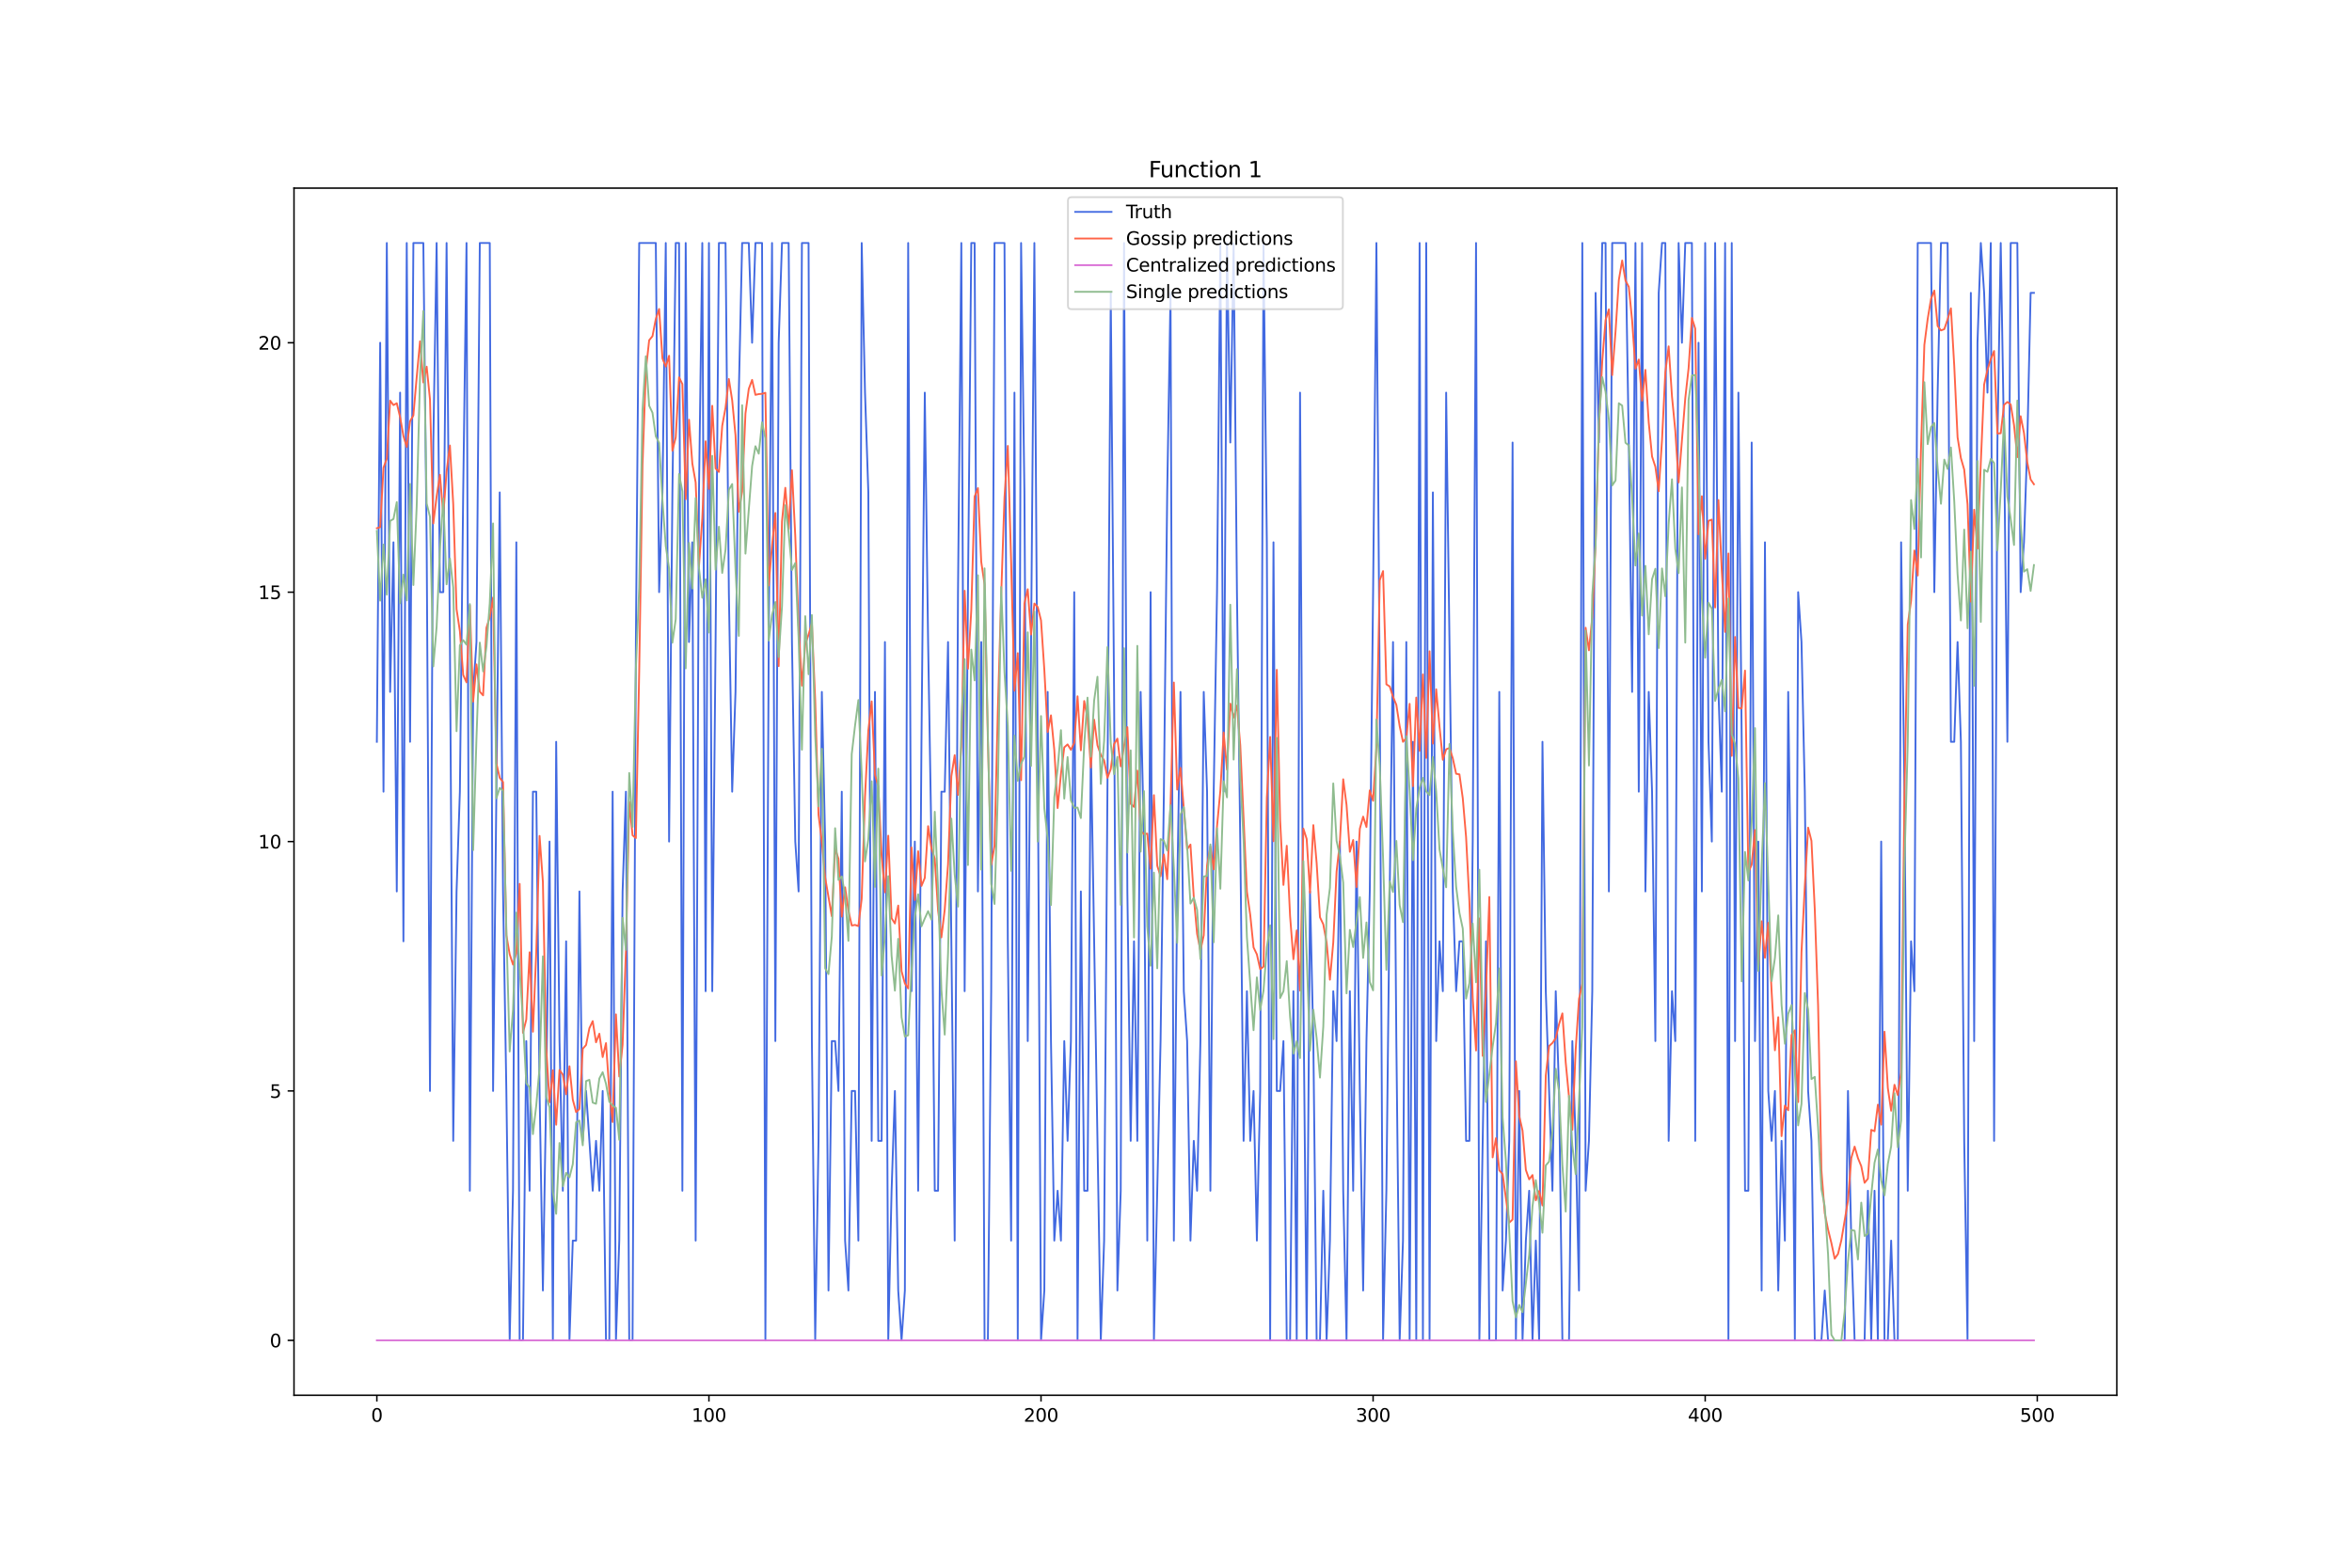 <?xml version="1.0" encoding="utf-8" standalone="no"?>
<!DOCTYPE svg PUBLIC "-//W3C//DTD SVG 1.1//EN"
  "http://www.w3.org/Graphics/SVG/1.1/DTD/svg11.dtd">
<svg xmlns:xlink="http://www.w3.org/1999/xlink" width="1296pt" height="864pt" viewBox="0 0 1296 864" xmlns="http://www.w3.org/2000/svg" version="1.1">
 <defs>
  <style type="text/css">*{stroke-linejoin: round; stroke-linecap: butt}</style>
 </defs>
 <g id="figure_1">
  <g id="patch_1">
   <path d="M 0 864 
L 1296 864 
L 1296 0 
L 0 0 
z
" style="fill: #ffffff"/>
  </g>
  <g id="axes_1">
   <g id="patch_2">
    <path d="M 162 768.96 
L 1166.4 768.96 
L 1166.4 103.68 
L 162 103.68 
z
" style="fill: #ffffff"/>
   </g>
   <g id="matplotlib.axis_1">
    <g id="xtick_1">
     <g id="line2d_1">
      <defs>
       <path id="m19e3d020bc" d="M 0 0 
L 0 3.5 
" style="stroke: #000000; stroke-width: 0.8"/>
      </defs>
      <g>
       <use xlink:href="#m19e3d020bc" x="207.655" y="768.96" style="stroke: #000000; stroke-width: 0.8"/>
      </g>
     </g>
     <g id="text_1">
      <!-- 0 -->
      <g transform="translate(204.473 783.558) scale(0.1 -0.1)">
       <defs>
        <path id="DejaVuSans-30" d="M 2034 4250 
Q 1547 4250 1301 3770 
Q 1056 3291 1056 2328 
Q 1056 1369 1301 889 
Q 1547 409 2034 409 
Q 2525 409 2770 889 
Q 3016 1369 3016 2328 
Q 3016 3291 2770 3770 
Q 2525 4250 2034 4250 
z
M 2034 4750 
Q 2819 4750 3233 4129 
Q 3647 3509 3647 2328 
Q 3647 1150 3233 529 
Q 2819 -91 2034 -91 
Q 1250 -91 836 529 
Q 422 1150 422 2328 
Q 422 3509 836 4129 
Q 1250 4750 2034 4750 
z
" transform="scale(0.016)"/>
       </defs>
       <use xlink:href="#DejaVuSans-30"/>
      </g>
     </g>
    </g>
    <g id="xtick_2">
     <g id="line2d_2">
      <g>
       <use xlink:href="#m19e3d020bc" x="390.639" y="768.96" style="stroke: #000000; stroke-width: 0.8"/>
      </g>
     </g>
     <g id="text_2">
      <!-- 100 -->
      <g transform="translate(381.095 783.558) scale(0.1 -0.1)">
       <defs>
        <path id="DejaVuSans-31" d="M 794 531 
L 1825 531 
L 1825 4091 
L 703 3866 
L 703 4441 
L 1819 4666 
L 2450 4666 
L 2450 531 
L 3481 531 
L 3481 0 
L 794 0 
L 794 531 
z
" transform="scale(0.016)"/>
       </defs>
       <use xlink:href="#DejaVuSans-31"/>
       <use xlink:href="#DejaVuSans-30" x="63.623"/>
       <use xlink:href="#DejaVuSans-30" x="127.246"/>
      </g>
     </g>
    </g>
    <g id="xtick_3">
     <g id="line2d_3">
      <g>
       <use xlink:href="#m19e3d020bc" x="573.623" y="768.96" style="stroke: #000000; stroke-width: 0.8"/>
      </g>
     </g>
     <g id="text_3">
      <!-- 200 -->
      <g transform="translate(564.079 783.558) scale(0.1 -0.1)">
       <defs>
        <path id="DejaVuSans-32" d="M 1228 531 
L 3431 531 
L 3431 0 
L 469 0 
L 469 531 
Q 828 903 1448 1529 
Q 2069 2156 2228 2338 
Q 2531 2678 2651 2914 
Q 2772 3150 2772 3378 
Q 2772 3750 2511 3984 
Q 2250 4219 1831 4219 
Q 1534 4219 1204 4116 
Q 875 4013 500 3803 
L 500 4441 
Q 881 4594 1212 4672 
Q 1544 4750 1819 4750 
Q 2544 4750 2975 4387 
Q 3406 4025 3406 3419 
Q 3406 3131 3298 2873 
Q 3191 2616 2906 2266 
Q 2828 2175 2409 1742 
Q 1991 1309 1228 531 
z
" transform="scale(0.016)"/>
       </defs>
       <use xlink:href="#DejaVuSans-32"/>
       <use xlink:href="#DejaVuSans-30" x="63.623"/>
       <use xlink:href="#DejaVuSans-30" x="127.246"/>
      </g>
     </g>
    </g>
    <g id="xtick_4">
     <g id="line2d_4">
      <g>
       <use xlink:href="#m19e3d020bc" x="756.607" y="768.96" style="stroke: #000000; stroke-width: 0.8"/>
      </g>
     </g>
     <g id="text_4">
      <!-- 300 -->
      <g transform="translate(747.063 783.558) scale(0.1 -0.1)">
       <defs>
        <path id="DejaVuSans-33" d="M 2597 2516 
Q 3050 2419 3304 2112 
Q 3559 1806 3559 1356 
Q 3559 666 3084 287 
Q 2609 -91 1734 -91 
Q 1441 -91 1130 -33 
Q 819 25 488 141 
L 488 750 
Q 750 597 1062 519 
Q 1375 441 1716 441 
Q 2309 441 2620 675 
Q 2931 909 2931 1356 
Q 2931 1769 2642 2001 
Q 2353 2234 1838 2234 
L 1294 2234 
L 1294 2753 
L 1863 2753 
Q 2328 2753 2575 2939 
Q 2822 3125 2822 3475 
Q 2822 3834 2567 4026 
Q 2313 4219 1838 4219 
Q 1578 4219 1281 4162 
Q 984 4106 628 3988 
L 628 4550 
Q 988 4650 1302 4700 
Q 1616 4750 1894 4750 
Q 2613 4750 3031 4423 
Q 3450 4097 3450 3541 
Q 3450 3153 3228 2886 
Q 3006 2619 2597 2516 
z
" transform="scale(0.016)"/>
       </defs>
       <use xlink:href="#DejaVuSans-33"/>
       <use xlink:href="#DejaVuSans-30" x="63.623"/>
       <use xlink:href="#DejaVuSans-30" x="127.246"/>
      </g>
     </g>
    </g>
    <g id="xtick_5">
     <g id="line2d_5">
      <g>
       <use xlink:href="#m19e3d020bc" x="939.591" y="768.96" style="stroke: #000000; stroke-width: 0.8"/>
      </g>
     </g>
     <g id="text_5">
      <!-- 400 -->
      <g transform="translate(930.047 783.558) scale(0.1 -0.1)">
       <defs>
        <path id="DejaVuSans-34" d="M 2419 4116 
L 825 1625 
L 2419 1625 
L 2419 4116 
z
M 2253 4666 
L 3047 4666 
L 3047 1625 
L 3713 1625 
L 3713 1100 
L 3047 1100 
L 3047 0 
L 2419 0 
L 2419 1100 
L 313 1100 
L 313 1709 
L 2253 4666 
z
" transform="scale(0.016)"/>
       </defs>
       <use xlink:href="#DejaVuSans-34"/>
       <use xlink:href="#DejaVuSans-30" x="63.623"/>
       <use xlink:href="#DejaVuSans-30" x="127.246"/>
      </g>
     </g>
    </g>
    <g id="xtick_6">
     <g id="line2d_6">
      <g>
       <use xlink:href="#m19e3d020bc" x="1122.575" y="768.96" style="stroke: #000000; stroke-width: 0.8"/>
      </g>
     </g>
     <g id="text_6">
      <!-- 500 -->
      <g transform="translate(1113.032 783.558) scale(0.1 -0.1)">
       <defs>
        <path id="DejaVuSans-35" d="M 691 4666 
L 3169 4666 
L 3169 4134 
L 1269 4134 
L 1269 2991 
Q 1406 3038 1543 3061 
Q 1681 3084 1819 3084 
Q 2600 3084 3056 2656 
Q 3513 2228 3513 1497 
Q 3513 744 3044 326 
Q 2575 -91 1722 -91 
Q 1428 -91 1123 -41 
Q 819 9 494 109 
L 494 744 
Q 775 591 1075 516 
Q 1375 441 1709 441 
Q 2250 441 2565 725 
Q 2881 1009 2881 1497 
Q 2881 1984 2565 2268 
Q 2250 2553 1709 2553 
Q 1456 2553 1204 2497 
Q 953 2441 691 2322 
L 691 4666 
z
" transform="scale(0.016)"/>
       </defs>
       <use xlink:href="#DejaVuSans-35"/>
       <use xlink:href="#DejaVuSans-30" x="63.623"/>
       <use xlink:href="#DejaVuSans-30" x="127.246"/>
      </g>
     </g>
    </g>
   </g>
   <g id="matplotlib.axis_2">
    <g id="ytick_1">
     <g id="line2d_7">
      <defs>
       <path id="md284e9752a" d="M 0 0 
L -3.5 0 
" style="stroke: #000000; stroke-width: 0.8"/>
      </defs>
      <g>
       <use xlink:href="#md284e9752a" x="162" y="738.72" style="stroke: #000000; stroke-width: 0.8"/>
      </g>
     </g>
     <g id="text_7">
      <!-- 0 -->
      <g transform="translate(148.637 742.519) scale(0.1 -0.1)">
       <use xlink:href="#DejaVuSans-30"/>
      </g>
     </g>
    </g>
    <g id="ytick_2">
     <g id="line2d_8">
      <g>
       <use xlink:href="#md284e9752a" x="162" y="601.265" style="stroke: #000000; stroke-width: 0.8"/>
      </g>
     </g>
     <g id="text_8">
      <!-- 5 -->
      <g transform="translate(148.637 605.065) scale(0.1 -0.1)">
       <use xlink:href="#DejaVuSans-35"/>
      </g>
     </g>
    </g>
    <g id="ytick_3">
     <g id="line2d_9">
      <g>
       <use xlink:href="#md284e9752a" x="162" y="463.811" style="stroke: #000000; stroke-width: 0.8"/>
      </g>
     </g>
     <g id="text_9">
      <!-- 10 -->
      <g transform="translate(142.275 467.61) scale(0.1 -0.1)">
       <use xlink:href="#DejaVuSans-31"/>
       <use xlink:href="#DejaVuSans-30" x="63.623"/>
      </g>
     </g>
    </g>
    <g id="ytick_4">
     <g id="line2d_10">
      <g>
       <use xlink:href="#md284e9752a" x="162" y="326.356" style="stroke: #000000; stroke-width: 0.8"/>
      </g>
     </g>
     <g id="text_10">
      <!-- 15 -->
      <g transform="translate(142.275 330.156) scale(0.1 -0.1)">
       <use xlink:href="#DejaVuSans-31"/>
       <use xlink:href="#DejaVuSans-35" x="63.623"/>
      </g>
     </g>
    </g>
    <g id="ytick_5">
     <g id="line2d_11">
      <g>
       <use xlink:href="#md284e9752a" x="162" y="188.902" style="stroke: #000000; stroke-width: 0.8"/>
      </g>
     </g>
     <g id="text_11">
      <!-- 20 -->
      <g transform="translate(142.275 192.701) scale(0.1 -0.1)">
       <use xlink:href="#DejaVuSans-32"/>
       <use xlink:href="#DejaVuSans-30" x="63.623"/>
      </g>
     </g>
    </g>
   </g>
   <g id="line2d_12">
    <path d="M 207.655 408.829 
L 209.484 188.902 
L 211.314 436.32 
L 213.144 133.92 
L 214.974 381.338 
L 216.804 298.865 
L 218.634 491.302 
L 220.463 216.393 
L 222.293 518.793 
L 224.123 133.92 
L 225.953 408.829 
L 227.783 133.92 
L 233.272 133.92 
L 235.102 298.865 
L 236.932 601.265 
L 238.762 243.884 
L 240.592 133.92 
L 242.422 326.356 
L 244.251 326.356 
L 246.081 133.92 
L 247.911 353.847 
L 249.741 628.756 
L 251.571 491.302 
L 253.401 436.32 
L 255.23 271.375 
L 257.06 133.92 
L 258.89 656.247 
L 260.72 381.338 
L 262.55 353.847 
L 264.38 133.92 
L 269.869 133.92 
L 271.699 601.265 
L 275.359 271.375 
L 277.189 491.302 
L 279.018 601.265 
L 280.848 738.72 
L 282.678 656.247 
L 284.508 298.865 
L 286.338 738.72 
L 288.168 738.72 
L 289.997 573.775 
L 291.827 656.247 
L 293.657 436.32 
L 295.487 436.32 
L 297.317 601.265 
L 299.147 711.229 
L 300.976 601.265 
L 302.806 463.811 
L 304.636 738.72 
L 306.466 408.829 
L 308.296 573.775 
L 310.126 656.247 
L 311.956 518.793 
L 313.785 738.72 
L 315.615 683.738 
L 317.445 683.738 
L 319.275 491.302 
L 321.105 628.756 
L 322.935 601.265 
L 326.594 656.247 
L 328.424 628.756 
L 330.254 656.247 
L 332.084 601.265 
L 333.914 738.72 
L 335.743 738.72 
L 337.573 436.32 
L 339.403 738.72 
L 341.233 683.738 
L 343.063 491.302 
L 344.893 436.32 
L 346.723 738.72 
L 348.552 738.72 
L 350.382 353.847 
L 352.212 133.92 
L 361.361 133.92 
L 363.191 326.356 
L 365.021 271.375 
L 366.851 133.92 
L 368.681 463.811 
L 370.51 271.375 
L 372.34 133.92 
L 374.17 133.92 
L 376 656.247 
L 377.83 133.92 
L 379.66 353.847 
L 381.489 298.865 
L 383.319 683.738 
L 385.149 271.375 
L 386.979 133.92 
L 388.809 546.284 
L 390.639 133.92 
L 392.469 546.284 
L 394.298 353.847 
L 396.128 133.92 
L 399.788 133.92 
L 401.618 326.356 
L 403.448 436.32 
L 405.277 381.338 
L 407.107 216.393 
L 408.937 133.92 
L 412.597 133.92 
L 414.427 188.902 
L 416.256 133.92 
L 419.916 133.92 
L 421.746 738.72 
L 423.576 353.847 
L 425.406 133.92 
L 427.236 573.775 
L 429.065 188.902 
L 430.895 133.92 
L 434.555 133.92 
L 436.385 353.847 
L 438.215 463.811 
L 440.044 491.302 
L 441.874 133.92 
L 445.534 133.92 
L 447.364 573.775 
L 449.194 738.72 
L 451.023 628.756 
L 452.853 381.338 
L 454.683 463.811 
L 456.513 711.229 
L 458.343 573.775 
L 460.173 573.775 
L 462.003 601.265 
L 463.832 436.32 
L 465.662 683.738 
L 467.492 711.229 
L 469.322 601.265 
L 471.152 601.265 
L 472.982 683.738 
L 474.811 133.92 
L 476.641 216.393 
L 478.471 271.375 
L 480.301 628.756 
L 482.131 381.338 
L 483.961 628.756 
L 485.79 628.756 
L 487.62 353.847 
L 489.45 738.72 
L 491.28 656.247 
L 493.11 601.265 
L 494.94 711.229 
L 496.77 738.72 
L 498.599 711.229 
L 500.429 133.92 
L 502.259 546.284 
L 504.089 463.811 
L 505.919 656.247 
L 507.749 408.829 
L 509.578 216.393 
L 511.408 353.847 
L 513.238 463.811 
L 515.068 656.247 
L 516.898 656.247 
L 518.728 436.32 
L 520.557 436.32 
L 522.387 353.847 
L 526.047 683.738 
L 527.877 326.356 
L 529.707 133.92 
L 531.536 546.284 
L 533.366 326.356 
L 535.196 133.92 
L 537.026 133.92 
L 538.856 491.302 
L 540.686 353.847 
L 542.516 738.72 
L 544.345 738.72 
L 546.175 546.284 
L 548.005 133.92 
L 553.495 133.92 
L 555.324 518.793 
L 557.154 683.738 
L 558.984 216.393 
L 560.814 738.72 
L 562.644 133.92 
L 564.474 271.375 
L 566.303 573.775 
L 569.963 133.92 
L 571.793 408.829 
L 573.623 738.72 
L 575.453 711.229 
L 577.283 381.338 
L 579.112 573.775 
L 580.942 683.738 
L 582.772 656.247 
L 584.602 683.738 
L 586.432 573.775 
L 588.262 628.756 
L 590.091 573.775 
L 591.921 326.356 
L 593.751 738.72 
L 595.581 491.302 
L 597.411 656.247 
L 599.241 656.247 
L 601.07 408.829 
L 606.56 738.72 
L 608.39 683.738 
L 610.22 436.32 
L 612.05 161.411 
L 613.879 381.338 
L 615.709 711.229 
L 617.539 656.247 
L 619.369 133.92 
L 621.199 491.302 
L 623.029 628.756 
L 624.858 518.793 
L 626.688 628.756 
L 628.518 381.338 
L 630.348 463.811 
L 632.178 683.738 
L 634.008 326.356 
L 635.837 738.72 
L 639.497 573.775 
L 641.327 436.32 
L 643.157 271.375 
L 644.987 161.411 
L 646.817 683.738 
L 648.646 491.302 
L 650.476 381.338 
L 652.306 546.284 
L 654.136 573.775 
L 655.966 683.738 
L 657.796 628.756 
L 659.625 656.247 
L 661.455 573.775 
L 663.285 381.338 
L 665.115 436.32 
L 666.945 656.247 
L 668.775 436.32 
L 670.604 326.356 
L 672.434 133.92 
L 674.264 436.32 
L 676.094 133.92 
L 677.924 243.884 
L 679.754 133.92 
L 681.583 326.356 
L 683.413 463.811 
L 685.243 628.756 
L 687.073 546.284 
L 688.903 628.756 
L 690.733 601.265 
L 692.563 683.738 
L 694.392 601.265 
L 696.222 133.92 
L 698.052 298.865 
L 699.882 738.72 
L 701.712 298.865 
L 703.542 601.265 
L 705.371 601.265 
L 707.201 573.775 
L 709.031 738.72 
L 710.861 738.72 
L 712.691 546.284 
L 714.521 738.72 
L 716.35 216.393 
L 718.18 546.284 
L 720.01 738.72 
L 721.84 491.302 
L 723.67 573.775 
L 725.5 738.72 
L 727.33 738.72 
L 729.159 656.247 
L 730.989 738.72 
L 732.819 683.738 
L 734.649 546.284 
L 736.479 573.775 
L 738.309 463.811 
L 740.138 656.247 
L 741.968 738.72 
L 743.798 546.284 
L 745.628 656.247 
L 747.458 463.811 
L 749.288 601.265 
L 751.117 711.229 
L 752.947 573.775 
L 754.777 491.302 
L 756.607 326.356 
L 758.437 133.92 
L 760.267 381.338 
L 762.097 738.72 
L 763.926 656.247 
L 765.756 491.302 
L 767.586 353.847 
L 769.416 573.775 
L 771.246 738.72 
L 773.076 683.738 
L 774.905 353.847 
L 776.735 738.72 
L 778.565 408.829 
L 780.395 738.72 
L 782.225 133.92 
L 784.055 738.72 
L 785.884 133.92 
L 787.714 738.72 
L 789.544 271.375 
L 791.374 573.775 
L 793.204 518.793 
L 795.034 546.284 
L 796.864 216.393 
L 800.523 491.302 
L 802.353 546.284 
L 804.183 518.793 
L 806.013 518.793 
L 807.843 628.756 
L 809.672 628.756 
L 811.502 463.811 
L 813.332 133.92 
L 815.162 738.72 
L 818.822 518.793 
L 820.651 738.72 
L 824.311 738.72 
L 826.141 381.338 
L 827.971 711.229 
L 829.801 683.738 
L 831.63 628.756 
L 833.46 243.884 
L 835.29 738.72 
L 837.12 601.265 
L 838.95 738.72 
L 840.78 683.738 
L 842.61 656.247 
L 844.439 738.72 
L 846.269 683.738 
L 848.099 738.72 
L 849.929 408.829 
L 851.759 546.284 
L 855.418 656.247 
L 857.248 546.284 
L 859.078 601.265 
L 860.908 738.72 
L 864.568 738.72 
L 866.397 573.775 
L 868.227 628.756 
L 870.057 711.229 
L 871.887 133.92 
L 873.717 656.247 
L 875.547 628.756 
L 877.377 546.284 
L 879.206 161.411 
L 881.036 243.884 
L 882.866 133.92 
L 884.696 133.92 
L 886.526 491.302 
L 888.356 133.92 
L 895.675 133.92 
L 897.505 243.884 
L 899.335 381.338 
L 901.164 133.92 
L 902.994 436.32 
L 904.824 133.92 
L 906.654 491.302 
L 908.484 381.338 
L 910.314 436.32 
L 912.144 573.775 
L 913.973 161.411 
L 915.803 133.92 
L 917.633 133.92 
L 919.463 628.756 
L 921.293 546.284 
L 923.123 573.775 
L 924.952 133.92 
L 926.782 188.902 
L 928.612 133.92 
L 932.272 133.92 
L 934.102 628.756 
L 935.931 188.902 
L 937.761 491.302 
L 939.591 133.92 
L 941.421 408.829 
L 943.251 463.811 
L 945.081 133.92 
L 946.911 381.338 
L 948.74 436.32 
L 950.57 133.92 
L 952.4 738.72 
L 954.23 133.92 
L 956.06 573.775 
L 957.89 216.393 
L 959.719 408.829 
L 961.549 656.247 
L 963.379 656.247 
L 965.209 243.884 
L 967.039 573.775 
L 968.869 463.811 
L 970.698 711.229 
L 972.528 298.865 
L 974.358 601.265 
L 976.188 628.756 
L 978.018 601.265 
L 979.848 711.229 
L 981.678 628.756 
L 983.507 683.738 
L 985.337 381.338 
L 987.167 518.793 
L 988.997 738.72 
L 990.827 326.356 
L 992.657 353.847 
L 994.486 436.32 
L 996.316 601.265 
L 998.146 628.756 
L 999.976 738.72 
L 1003.636 738.72 
L 1005.465 711.229 
L 1007.295 738.72 
L 1016.444 738.72 
L 1018.274 601.265 
L 1020.104 683.738 
L 1021.934 738.72 
L 1027.424 738.72 
L 1029.253 656.247 
L 1031.083 738.72 
L 1032.913 656.247 
L 1034.743 738.72 
L 1036.573 463.811 
L 1038.403 738.72 
L 1040.232 738.72 
L 1042.062 683.738 
L 1043.892 738.72 
L 1045.722 738.72 
L 1047.552 298.865 
L 1049.382 436.32 
L 1051.211 656.247 
L 1053.041 518.793 
L 1054.871 546.284 
L 1056.701 133.92 
L 1064.02 133.92 
L 1065.85 326.356 
L 1067.68 216.393 
L 1069.51 133.92 
L 1073.17 133.92 
L 1074.999 408.829 
L 1076.829 408.829 
L 1078.659 353.847 
L 1080.489 408.829 
L 1082.319 628.756 
L 1084.149 738.72 
L 1085.978 161.411 
L 1087.808 573.775 
L 1089.638 188.902 
L 1091.468 133.92 
L 1093.298 161.411 
L 1095.128 216.393 
L 1096.958 133.92 
L 1098.787 628.756 
L 1100.617 243.884 
L 1102.447 133.92 
L 1104.277 243.884 
L 1106.107 408.829 
L 1107.937 133.92 
L 1111.596 133.92 
L 1113.426 326.356 
L 1115.256 298.865 
L 1117.086 243.884 
L 1118.916 161.411 
L 1120.745 161.411 
L 1120.745 161.411 
" clip-path="url(#pdba0497b58)" style="fill: none; stroke: #4169e1; stroke-linecap: square"/>
   </g>
   <g id="line2d_13">
    <path d="M 207.655 291.111 
L 209.484 290.535 
L 211.314 257.737 
L 213.144 252.735 
L 214.974 220.81 
L 216.804 223.265 
L 218.634 222.227 
L 220.463 229.868 
L 222.293 240.28 
L 224.123 246.355 
L 225.953 232.144 
L 227.783 228.952 
L 229.613 207.842 
L 231.442 188.108 
L 233.272 210.808 
L 235.102 202.074 
L 236.932 220.123 
L 238.762 288.475 
L 240.592 273.644 
L 242.422 261.692 
L 244.251 283.903 
L 246.081 259.835 
L 247.911 245.521 
L 249.741 277.852 
L 251.571 335.703 
L 253.401 347.816 
L 255.23 371.994 
L 257.06 376.066 
L 258.89 333.664 
L 260.72 386.666 
L 262.55 366.151 
L 264.38 381.23 
L 266.209 383.245 
L 268.039 345.981 
L 269.869 340.079 
L 271.699 329.303 
L 273.529 420.745 
L 275.359 428.712 
L 277.189 430.982 
L 279.018 515.416 
L 280.848 525.934 
L 282.678 531.629 
L 284.508 525.435 
L 286.338 487.127 
L 288.168 569.21 
L 289.997 561.889 
L 291.827 524.805 
L 293.657 568.595 
L 295.487 524.756 
L 297.317 460.69 
L 299.147 486.086 
L 300.976 577.429 
L 302.806 607.538 
L 304.636 589.867 
L 306.466 619.867 
L 308.296 589.72 
L 310.126 592.259 
L 311.956 603.098 
L 313.785 587.643 
L 315.615 606.039 
L 317.445 612.902 
L 319.275 611.215 
L 321.105 578.01 
L 322.935 575.934 
L 324.764 566.695 
L 326.594 562.764 
L 328.424 574.453 
L 330.254 569.707 
L 332.084 582.59 
L 333.914 574.887 
L 335.743 601.325 
L 337.573 618.365 
L 339.403 559.033 
L 341.233 593.302 
L 343.063 575.785 
L 344.893 524.086 
L 346.723 441.914 
L 348.552 460.368 
L 350.382 461.895 
L 352.212 370.182 
L 354.042 256.009 
L 355.872 204.259 
L 357.702 187.504 
L 359.531 185.266 
L 361.361 175.809 
L 363.191 170.272 
L 365.021 197.548 
L 366.851 202.04 
L 368.681 196.066 
L 370.51 248.409 
L 372.34 241.05 
L 374.17 207.954 
L 376 211.688 
L 377.83 275.125 
L 379.66 231.329 
L 381.489 255.434 
L 383.319 265.878 
L 385.149 312.142 
L 386.979 285.64 
L 388.809 243.205 
L 390.639 269.456 
L 392.469 223.656 
L 394.298 258.184 
L 396.128 260.093 
L 397.958 234.693 
L 399.788 224.691 
L 401.618 208.881 
L 403.448 220.622 
L 405.277 239.914 
L 407.107 282.034 
L 408.937 270.907 
L 410.767 227.852 
L 412.597 214.303 
L 414.427 209.361 
L 416.256 217.62 
L 418.086 217.197 
L 419.916 217.047 
L 421.746 216.472 
L 423.576 322.709 
L 425.406 300.822 
L 427.236 282.714 
L 429.065 367.104 
L 430.895 287.375 
L 432.725 268.842 
L 434.555 291.56 
L 436.385 259.178 
L 438.215 295.444 
L 440.044 344.733 
L 441.874 377.867 
L 443.704 355.353 
L 445.534 349.696 
L 447.364 343.529 
L 449.194 386.051 
L 451.023 449.059 
L 452.853 463.762 
L 454.683 483.7 
L 458.343 504.939 
L 460.173 467.592 
L 462.003 473.293 
L 463.832 505.173 
L 465.662 489.044 
L 467.492 501.752 
L 469.322 510.08 
L 471.152 509.749 
L 472.982 510.397 
L 474.811 495.333 
L 476.641 439.024 
L 478.471 402.506 
L 480.301 386.563 
L 482.131 427.039 
L 483.961 433.311 
L 485.79 471.809 
L 487.62 491.788 
L 489.45 460.568 
L 491.28 506.069 
L 493.11 508.958 
L 494.94 499.076 
L 496.77 535.24 
L 498.599 541.96 
L 500.429 544.761 
L 502.259 467.064 
L 504.089 496.031 
L 505.919 469.145 
L 507.749 488.259 
L 509.578 483.851 
L 511.408 455.315 
L 513.238 467.56 
L 515.068 473.195 
L 516.898 501.688 
L 518.728 516.615 
L 520.557 501.388 
L 522.387 476.46 
L 524.217 427.766 
L 526.047 416.206 
L 527.877 438.081 
L 529.707 411.462 
L 531.536 325.577 
L 533.366 368.561 
L 535.196 336.341 
L 537.026 273.697 
L 538.856 269.017 
L 540.686 309.673 
L 542.516 322.095 
L 544.345 408.293 
L 546.175 476.713 
L 548.005 466.151 
L 549.835 391.48 
L 551.665 328.476 
L 553.495 274.101 
L 555.324 245.75 
L 557.154 309.505 
L 558.984 380.688 
L 560.814 359.971 
L 562.644 429.994 
L 564.474 332.475 
L 566.303 324.738 
L 568.133 349.71 
L 569.963 332.632 
L 571.793 334.533 
L 573.623 341.911 
L 575.453 369.223 
L 577.283 403.421 
L 579.112 394.245 
L 580.942 413.376 
L 582.772 445.342 
L 584.602 426.564 
L 586.432 411.889 
L 588.262 410.262 
L 590.091 413.242 
L 591.921 409.435 
L 593.751 383.749 
L 595.581 413.531 
L 597.411 386.362 
L 599.241 395.793 
L 601.07 422.993 
L 602.9 396.622 
L 604.73 410.751 
L 606.56 415.982 
L 608.39 419.096 
L 610.22 428.677 
L 612.05 423.854 
L 613.879 410.085 
L 615.709 407.065 
L 617.539 422.361 
L 619.369 411.179 
L 621.199 400.762 
L 623.029 443.026 
L 624.858 444.697 
L 626.688 424.704 
L 628.518 457.78 
L 630.348 459.713 
L 632.178 459.427 
L 634.008 478.771 
L 635.837 438.24 
L 637.667 477.121 
L 639.497 482.951 
L 641.327 470.938 
L 643.157 484.556 
L 644.987 443.673 
L 646.817 376.142 
L 648.646 435.161 
L 650.476 423.222 
L 654.136 468.089 
L 655.966 465.45 
L 657.796 494.388 
L 659.625 514.647 
L 661.455 523.914 
L 663.285 515.498 
L 665.115 477.102 
L 666.945 466.483 
L 668.775 479.127 
L 670.604 455.465 
L 672.434 435.814 
L 674.264 403.703 
L 676.094 424.123 
L 677.924 387.796 
L 679.754 395.453 
L 681.583 388.871 
L 683.413 410.691 
L 687.073 491.415 
L 688.903 504.225 
L 690.733 522.152 
L 692.563 525.964 
L 694.392 534.141 
L 696.222 532.763 
L 698.052 439.682 
L 699.882 406.158 
L 701.712 463.631 
L 703.542 369.163 
L 705.371 452.111 
L 707.201 487.711 
L 709.031 466.131 
L 710.861 504.86 
L 712.691 528.653 
L 714.521 512.778 
L 716.35 545.953 
L 718.18 456.653 
L 720.01 462.381 
L 721.84 491.998 
L 723.67 454.727 
L 725.5 475.613 
L 727.33 505.516 
L 729.159 509.404 
L 730.989 519.376 
L 732.819 539.932 
L 734.649 519.507 
L 736.479 480.415 
L 738.309 464.078 
L 740.138 429.48 
L 741.968 443.564 
L 743.798 469.446 
L 745.628 462.933 
L 747.458 488.897 
L 749.288 456.745 
L 751.117 450.061 
L 752.947 455.801 
L 754.777 435.588 
L 756.607 441.351 
L 758.437 411.807 
L 760.267 319.779 
L 762.097 314.743 
L 763.926 377.154 
L 765.756 378.316 
L 767.586 384.055 
L 769.416 388.462 
L 771.246 400.212 
L 773.076 408.847 
L 774.905 406.75 
L 776.735 387.89 
L 778.565 433.291 
L 780.395 384.444 
L 782.225 413.829 
L 784.055 371.7 
L 785.884 417.723 
L 787.714 358.951 
L 789.544 409.823 
L 791.374 379.898 
L 793.204 400.489 
L 795.034 418.753 
L 796.864 412.938 
L 798.693 412.258 
L 800.523 417.944 
L 802.353 426.44 
L 804.183 426.769 
L 806.013 439.892 
L 807.843 461.36 
L 809.672 496.883 
L 811.502 550.099 
L 813.332 578.961 
L 815.162 506.186 
L 816.992 581.936 
L 818.822 545.74 
L 820.651 494.351 
L 822.481 637.873 
L 824.311 627.282 
L 826.141 645.005 
L 827.971 647.05 
L 831.63 673.828 
L 833.46 672.122 
L 835.29 584.928 
L 837.12 615.13 
L 838.95 623.102 
L 840.78 644.785 
L 842.61 649.979 
L 844.439 647.594 
L 846.269 661.543 
L 848.099 656.393 
L 849.929 664.393 
L 851.759 592.674 
L 853.589 576.506 
L 855.418 574.805 
L 857.248 572.178 
L 859.078 564.444 
L 860.908 558.498 
L 862.738 585.535 
L 864.568 604.703 
L 866.397 622.673 
L 868.227 578.608 
L 870.057 550.579 
L 871.887 542.174 
L 873.717 345.961 
L 875.547 358.417 
L 877.377 340.337 
L 879.206 299.262 
L 881.036 235.471 
L 882.866 199.015 
L 884.696 176.412 
L 886.526 170.49 
L 888.356 206.748 
L 890.185 182.837 
L 892.015 154.285 
L 893.845 143.572 
L 895.675 154.59 
L 897.505 158.087 
L 899.335 176.651 
L 901.164 203.205 
L 902.994 198.162 
L 904.824 220.789 
L 906.654 203.86 
L 908.484 232.874 
L 910.314 251.601 
L 912.144 257.228 
L 913.973 270.729 
L 915.803 242.535 
L 917.633 205.115 
L 919.463 190.878 
L 921.293 218.459 
L 923.123 237.399 
L 924.952 265.86 
L 928.612 219.544 
L 930.442 202.948 
L 932.272 175.239 
L 934.102 181.096 
L 935.931 294.464 
L 937.761 273.467 
L 939.591 307.931 
L 941.421 287.052 
L 943.251 286.371 
L 945.081 334.804 
L 946.911 275.588 
L 948.74 314.388 
L 950.57 348.265 
L 952.4 305.043 
L 954.23 416.567 
L 956.06 351.047 
L 957.89 390.151 
L 959.719 390.424 
L 961.549 369.58 
L 963.379 480.891 
L 965.209 476.539 
L 967.039 457.46 
L 968.869 533.25 
L 970.698 507.729 
L 972.528 527.848 
L 974.358 508.588 
L 976.188 546.257 
L 978.018 578.85 
L 979.848 560.602 
L 981.678 626.161 
L 983.507 609.297 
L 985.337 611.89 
L 987.167 570.46 
L 988.997 567.835 
L 990.827 607.404 
L 992.657 524.768 
L 994.486 488.429 
L 996.316 456.121 
L 998.146 463.393 
L 999.976 501.118 
L 1001.806 554.18 
L 1003.636 645.001 
L 1005.465 668.544 
L 1007.295 677.599 
L 1009.125 685.031 
L 1010.955 693.686 
L 1012.785 691.082 
L 1014.615 683.562 
L 1018.274 661.717 
L 1020.104 638.173 
L 1021.934 631.931 
L 1023.764 638.244 
L 1025.594 642.727 
L 1027.424 651.891 
L 1029.253 649.614 
L 1031.083 622.694 
L 1032.913 623.454 
L 1034.743 608.814 
L 1036.573 619.827 
L 1038.403 568.594 
L 1040.232 599.637 
L 1042.062 612.156 
L 1043.892 597.847 
L 1045.722 603.572 
L 1047.552 591.148 
L 1049.382 438.847 
L 1051.211 344.286 
L 1053.041 331.095 
L 1054.871 303.396 
L 1056.701 317.189 
L 1058.531 246.452 
L 1060.361 190.086 
L 1062.191 175.801 
L 1064.02 164.725 
L 1065.85 160.137 
L 1067.68 179.679 
L 1069.51 182.104 
L 1071.34 181.42 
L 1073.17 176.014 
L 1074.999 169.93 
L 1076.829 201.629 
L 1078.659 241.021 
L 1080.489 252.464 
L 1082.319 258.805 
L 1084.149 277.93 
L 1085.978 331.583 
L 1087.808 280.903 
L 1089.638 302.394 
L 1091.468 255.063 
L 1093.298 211.906 
L 1095.128 203.79 
L 1096.958 197.925 
L 1098.787 193.429 
L 1100.617 238.919 
L 1102.447 238.773 
L 1104.277 223.139 
L 1106.107 221.527 
L 1107.937 222.895 
L 1109.766 234.282 
L 1111.596 251.935 
L 1113.426 229.386 
L 1115.256 238.641 
L 1117.086 254.896 
L 1118.916 264.227 
L 1120.745 266.898 
L 1120.745 266.898 
" clip-path="url(#pdba0497b58)" style="fill: none; stroke: #ff6347; stroke-linecap: square"/>
   </g>
   <g id="line2d_14">
    <path d="M 207.655 738.72 
L 1120.745 738.72 
L 1120.745 738.72 
" clip-path="url(#pdba0497b58)" style="fill: none; stroke: #da70d6; stroke-linecap: square"/>
   </g>
   <g id="line2d_15">
    <path d="M 207.655 292.577 
L 209.484 331.031 
L 211.314 300.114 
L 213.144 327.761 
L 214.974 287.074 
L 216.804 286.044 
L 218.634 276.713 
L 220.463 332.468 
L 222.293 316.692 
L 224.123 330.907 
L 225.953 266.721 
L 227.783 322.42 
L 229.613 278.809 
L 231.442 207.591 
L 233.272 171.426 
L 235.102 277.496 
L 236.932 284.785 
L 238.762 367.273 
L 240.592 345.311 
L 242.422 302.551 
L 244.251 274.745 
L 246.081 322.04 
L 247.911 307.788 
L 249.741 323.79 
L 251.571 402.988 
L 253.401 355.654 
L 255.23 352.787 
L 257.06 355.29 
L 258.89 332.934 
L 260.72 468.533 
L 262.55 406.755 
L 264.38 354.157 
L 266.209 370.025 
L 268.039 356.447 
L 269.869 332.419 
L 271.699 288.465 
L 273.529 439.953 
L 275.359 434.234 
L 277.189 435.808 
L 279.018 512.227 
L 280.848 579.527 
L 282.678 556.508 
L 284.508 502.946 
L 286.338 534.189 
L 288.168 563.016 
L 289.997 597.004 
L 291.827 599.313 
L 293.657 625.055 
L 295.487 609.254 
L 297.317 588.234 
L 299.147 527.06 
L 300.976 604.392 
L 302.806 610.225 
L 304.636 656.89 
L 306.466 668.973 
L 308.296 629.927 
L 310.126 653.821 
L 311.956 646.373 
L 313.785 648.906 
L 315.615 641.612 
L 317.445 618.532 
L 319.275 617.561 
L 321.105 631.215 
L 322.935 595.814 
L 324.764 595.118 
L 326.594 607.671 
L 328.424 608.336 
L 330.254 594.38 
L 332.084 590.913 
L 333.914 597.314 
L 335.743 607.224 
L 337.573 609.251 
L 339.403 610.562 
L 341.233 628.193 
L 343.063 505.867 
L 344.893 523.5 
L 346.723 426.025 
L 348.552 455.744 
L 350.382 368.182 
L 352.212 323.874 
L 354.042 225.802 
L 355.872 196.357 
L 357.702 223.592 
L 359.531 227.465 
L 361.361 240.471 
L 363.191 244.108 
L 365.021 275.723 
L 366.851 300.984 
L 368.681 313.221 
L 370.51 354.196 
L 372.34 341.235 
L 374.17 261.239 
L 376 270.78 
L 377.83 368.367 
L 379.66 299.197 
L 381.489 324.378 
L 383.319 274.446 
L 385.149 313.132 
L 386.979 329.46 
L 388.809 319.228 
L 390.639 348.592 
L 392.469 251.214 
L 394.298 314 
L 396.128 290.298 
L 397.958 315.777 
L 399.788 302.923 
L 401.618 269.955 
L 403.448 266.779 
L 405.277 313.8 
L 407.107 350.45 
L 408.937 223.339 
L 410.767 305.129 
L 414.427 256.866 
L 416.256 245.919 
L 418.086 250.031 
L 419.916 232.758 
L 421.746 241.557 
L 423.576 353.043 
L 425.406 338.947 
L 427.236 331.79 
L 429.065 362.137 
L 430.895 334.269 
L 432.725 278.452 
L 434.555 293.75 
L 436.385 314.138 
L 438.215 310.318 
L 440.044 351.661 
L 441.874 413.197 
L 443.704 339.589 
L 445.534 371.602 
L 447.364 338.983 
L 449.194 405.242 
L 451.023 444.409 
L 452.853 412.687 
L 454.683 533.688 
L 456.513 536.845 
L 458.343 516.152 
L 460.173 456.443 
L 462.003 484.937 
L 463.832 483.005 
L 465.662 493.26 
L 467.492 518.518 
L 469.322 415.616 
L 471.152 399.846 
L 472.982 385.812 
L 474.811 426.327 
L 476.641 474.746 
L 478.471 462.481 
L 480.301 430.571 
L 482.131 488.81 
L 483.961 423.615 
L 485.79 537.633 
L 487.62 515.524 
L 489.45 482.884 
L 491.28 526.612 
L 493.11 545.971 
L 494.94 517.418 
L 496.77 560.632 
L 498.599 571.238 
L 500.429 570.577 
L 502.259 534.977 
L 504.089 505.666 
L 505.919 492.874 
L 507.749 510.53 
L 509.578 506.191 
L 511.408 502.147 
L 513.238 506.799 
L 515.068 447.399 
L 516.898 490.14 
L 518.728 545.464 
L 520.557 570.218 
L 522.387 525.507 
L 524.217 451.165 
L 526.047 481.82 
L 527.877 499.672 
L 529.707 398.044 
L 531.536 363.28 
L 533.366 476.756 
L 535.196 358.016 
L 537.026 374.997 
L 538.856 317.047 
L 540.686 479.32 
L 542.516 313.237 
L 544.345 405.09 
L 546.175 487.065 
L 548.005 498.208 
L 549.835 437.247 
L 551.665 323.522 
L 553.495 370.404 
L 555.324 399.93 
L 557.154 479.967 
L 558.984 405.444 
L 560.814 430.353 
L 562.644 420.878 
L 564.474 417.043 
L 566.303 348.478 
L 568.133 422.135 
L 569.963 337.005 
L 571.793 463.801 
L 573.623 394.637 
L 575.453 445.579 
L 577.283 462.071 
L 579.112 498.84 
L 580.942 439.403 
L 582.772 423.811 
L 584.602 402.411 
L 586.432 440.135 
L 588.262 417.236 
L 590.091 441.099 
L 591.921 445.194 
L 593.751 445.07 
L 595.581 450.858 
L 597.411 410.567 
L 599.241 384.48 
L 601.07 417.028 
L 602.9 386.019 
L 604.73 372.985 
L 606.56 432.036 
L 608.39 408.325 
L 610.22 356.631 
L 612.05 409.704 
L 613.879 426.65 
L 615.709 417.112 
L 617.539 498.719 
L 619.369 357.235 
L 621.199 469.904 
L 623.029 413.548 
L 624.858 516.688 
L 626.688 355.944 
L 628.518 469.362 
L 630.348 436.025 
L 632.178 510.682 
L 634.008 532.242 
L 635.837 480.927 
L 637.667 533.665 
L 639.497 462.447 
L 641.327 463.399 
L 643.157 468.782 
L 644.987 443.807 
L 646.817 478.37 
L 648.646 519.656 
L 650.476 448.949 
L 652.306 444.813 
L 654.136 466.298 
L 655.966 497.997 
L 657.796 494.711 
L 659.625 501.42 
L 661.455 528.511 
L 663.285 483.087 
L 665.115 482.697 
L 666.945 465.4 
L 668.775 519.359 
L 670.604 456.52 
L 672.434 489.823 
L 674.264 430.576 
L 676.094 439.466 
L 677.924 333.277 
L 679.754 418.63 
L 681.583 368.781 
L 683.413 428.712 
L 685.243 463.068 
L 687.073 516.532 
L 690.733 567.769 
L 692.563 538.671 
L 694.392 556.631 
L 696.222 545.954 
L 698.052 522.068 
L 699.882 509.989 
L 701.712 572.684 
L 703.542 406.668 
L 705.371 550.037 
L 707.201 546.299 
L 709.031 529.696 
L 710.861 560.28 
L 712.691 580.682 
L 714.521 573.838 
L 716.35 583.137 
L 718.18 474.592 
L 721.84 579.003 
L 723.67 556.511 
L 725.5 572.219 
L 727.33 593.892 
L 729.159 565.701 
L 730.989 504.075 
L 732.819 489.316 
L 734.649 431.765 
L 736.479 463.357 
L 738.309 471.872 
L 740.138 486.401 
L 741.968 547.473 
L 743.798 512.483 
L 745.628 521.964 
L 747.458 507.689 
L 749.288 494.443 
L 751.117 527.944 
L 752.947 508.381 
L 754.777 541.22 
L 756.607 545.82 
L 758.437 396.558 
L 760.267 422.215 
L 762.097 472.726 
L 763.926 534.505 
L 765.756 485.747 
L 767.586 491.607 
L 769.416 463.462 
L 771.246 498.853 
L 773.076 508.248 
L 774.905 405.72 
L 776.735 436.087 
L 778.565 474.072 
L 780.395 445.676 
L 782.225 434.364 
L 784.055 428.704 
L 785.884 436.199 
L 787.714 438.183 
L 789.544 417.184 
L 791.374 436.309 
L 793.204 468.192 
L 796.864 489.015 
L 798.693 410.065 
L 800.523 458.343 
L 802.353 488.68 
L 804.183 503.11 
L 806.013 511.755 
L 807.843 550.374 
L 809.672 541.757 
L 811.502 508.979 
L 813.332 541.363 
L 815.162 479.334 
L 816.992 568.84 
L 818.822 607.374 
L 822.481 576.792 
L 824.311 564.039 
L 826.141 533.724 
L 827.971 615.942 
L 829.801 640.009 
L 833.46 717.033 
L 835.29 726.039 
L 837.12 719.164 
L 838.95 723.197 
L 842.61 691.567 
L 844.439 664.831 
L 846.269 650.407 
L 848.099 663.3 
L 849.929 679.394 
L 851.759 642.287 
L 853.589 640.173 
L 855.418 623.458 
L 857.248 589.02 
L 859.078 601.735 
L 860.908 641.98 
L 862.738 667.729 
L 864.568 603.956 
L 866.397 631.374 
L 868.227 647.083 
L 871.887 566.006 
L 873.717 347.572 
L 875.547 421.898 
L 877.377 328.018 
L 879.206 300.499 
L 881.036 231.587 
L 882.866 207.86 
L 884.696 215.883 
L 886.526 231.301 
L 888.356 267.543 
L 890.185 264.82 
L 892.015 222.233 
L 893.845 223.525 
L 895.675 244.023 
L 897.505 245.491 
L 899.335 274.361 
L 901.164 311.68 
L 902.994 294.009 
L 904.824 339.267 
L 906.654 311.873 
L 908.484 349.582 
L 910.314 319.207 
L 912.144 313.47 
L 913.973 357.169 
L 915.803 313.293 
L 917.633 328.622 
L 919.463 288.734 
L 921.293 264.14 
L 923.123 302.492 
L 924.952 315.865 
L 926.782 268.623 
L 928.612 354.153 
L 930.442 220.4 
L 932.272 206.962 
L 934.102 206.651 
L 935.931 254.059 
L 937.761 329.806 
L 939.591 362.481 
L 941.421 332.17 
L 943.251 335.479 
L 945.081 386.287 
L 946.911 379.723 
L 948.74 374.715 
L 950.57 392.063 
L 952.4 329.802 
L 954.23 404.629 
L 956.06 410.045 
L 957.89 429.215 
L 959.719 540.852 
L 961.549 469.56 
L 963.379 485.255 
L 965.209 453.357 
L 967.039 401.291 
L 968.869 535.095 
L 970.698 477.289 
L 972.528 431.582 
L 976.188 540.682 
L 978.018 527.931 
L 979.848 504.491 
L 981.678 553.734 
L 983.507 575.262 
L 985.337 558.7 
L 987.167 553.945 
L 988.997 590.962 
L 990.827 620.219 
L 992.657 608.434 
L 994.486 547.284 
L 996.316 556.362 
L 998.146 594.719 
L 999.976 593.483 
L 1001.806 621.403 
L 1003.636 655.39 
L 1005.465 664.815 
L 1007.295 691.326 
L 1009.125 735.612 
L 1010.955 738.72 
L 1014.615 738.72 
L 1016.444 722.862 
L 1018.274 695.26 
L 1020.104 677.841 
L 1021.934 678.279 
L 1023.764 694.115 
L 1025.594 662.807 
L 1027.424 681.195 
L 1029.253 679.983 
L 1031.083 658.604 
L 1032.913 640.777 
L 1034.743 633.497 
L 1036.573 650.372 
L 1038.403 658.779 
L 1040.232 641.528 
L 1042.062 631.761 
L 1043.892 602.533 
L 1045.722 632.307 
L 1047.552 617.523 
L 1049.382 477.03 
L 1051.211 409.526 
L 1053.041 275.6 
L 1054.871 291.558 
L 1056.701 252.873 
L 1058.531 307.234 
L 1060.361 210.648 
L 1062.191 244.782 
L 1064.02 235.401 
L 1065.85 233.122 
L 1067.68 257.992 
L 1069.51 277.644 
L 1071.34 253.305 
L 1073.17 258.441 
L 1074.999 246.613 
L 1076.829 276.236 
L 1078.659 316.372 
L 1080.489 341.957 
L 1082.319 291.899 
L 1084.149 346.242 
L 1085.978 304.018 
L 1087.808 377.965 
L 1089.638 254.115 
L 1091.468 342.764 
L 1093.298 258.894 
L 1095.128 260.041 
L 1096.958 252.916 
L 1098.787 255.185 
L 1100.617 303.356 
L 1102.447 270.374 
L 1104.277 230.387 
L 1106.107 273.633 
L 1107.937 286.02 
L 1109.766 300.36 
L 1111.596 220.778 
L 1113.426 288.597 
L 1115.256 315.025 
L 1117.086 313.684 
L 1118.916 325.661 
L 1120.745 311.42 
L 1120.745 311.42 
" clip-path="url(#pdba0497b58)" style="fill: none; stroke: #8fbc8f; stroke-linecap: square"/>
   </g>
   <g id="patch_3">
    <path d="M 162 768.96 
L 162 103.68 
" style="fill: none; stroke: #000000; stroke-width: 0.8; stroke-linejoin: miter; stroke-linecap: square"/>
   </g>
   <g id="patch_4">
    <path d="M 1166.4 768.96 
L 1166.4 103.68 
" style="fill: none; stroke: #000000; stroke-width: 0.8; stroke-linejoin: miter; stroke-linecap: square"/>
   </g>
   <g id="patch_5">
    <path d="M 162 768.96 
L 1166.4 768.96 
" style="fill: none; stroke: #000000; stroke-width: 0.8; stroke-linejoin: miter; stroke-linecap: square"/>
   </g>
   <g id="patch_6">
    <path d="M 162 103.68 
L 1166.4 103.68 
" style="fill: none; stroke: #000000; stroke-width: 0.8; stroke-linejoin: miter; stroke-linecap: square"/>
   </g>
   <g id="text_12">
    <!-- Function 1 -->
    <g transform="translate(632.958 97.68) scale(0.12 -0.12)">
     <defs>
      <path id="DejaVuSans-46" d="M 628 4666 
L 3309 4666 
L 3309 4134 
L 1259 4134 
L 1259 2759 
L 3109 2759 
L 3109 2228 
L 1259 2228 
L 1259 0 
L 628 0 
L 628 4666 
z
" transform="scale(0.016)"/>
      <path id="DejaVuSans-75" d="M 544 1381 
L 544 3500 
L 1119 3500 
L 1119 1403 
Q 1119 906 1312 657 
Q 1506 409 1894 409 
Q 2359 409 2629 706 
Q 2900 1003 2900 1516 
L 2900 3500 
L 3475 3500 
L 3475 0 
L 2900 0 
L 2900 538 
Q 2691 219 2414 64 
Q 2138 -91 1772 -91 
Q 1169 -91 856 284 
Q 544 659 544 1381 
z
M 1991 3584 
L 1991 3584 
z
" transform="scale(0.016)"/>
      <path id="DejaVuSans-6e" d="M 3513 2113 
L 3513 0 
L 2938 0 
L 2938 2094 
Q 2938 2591 2744 2837 
Q 2550 3084 2163 3084 
Q 1697 3084 1428 2787 
Q 1159 2491 1159 1978 
L 1159 0 
L 581 0 
L 581 3500 
L 1159 3500 
L 1159 2956 
Q 1366 3272 1645 3428 
Q 1925 3584 2291 3584 
Q 2894 3584 3203 3211 
Q 3513 2838 3513 2113 
z
" transform="scale(0.016)"/>
      <path id="DejaVuSans-63" d="M 3122 3366 
L 3122 2828 
Q 2878 2963 2633 3030 
Q 2388 3097 2138 3097 
Q 1578 3097 1268 2742 
Q 959 2388 959 1747 
Q 959 1106 1268 751 
Q 1578 397 2138 397 
Q 2388 397 2633 464 
Q 2878 531 3122 666 
L 3122 134 
Q 2881 22 2623 -34 
Q 2366 -91 2075 -91 
Q 1284 -91 818 406 
Q 353 903 353 1747 
Q 353 2603 823 3093 
Q 1294 3584 2113 3584 
Q 2378 3584 2631 3529 
Q 2884 3475 3122 3366 
z
" transform="scale(0.016)"/>
      <path id="DejaVuSans-74" d="M 1172 4494 
L 1172 3500 
L 2356 3500 
L 2356 3053 
L 1172 3053 
L 1172 1153 
Q 1172 725 1289 603 
Q 1406 481 1766 481 
L 2356 481 
L 2356 0 
L 1766 0 
Q 1100 0 847 248 
Q 594 497 594 1153 
L 594 3053 
L 172 3053 
L 172 3500 
L 594 3500 
L 594 4494 
L 1172 4494 
z
" transform="scale(0.016)"/>
      <path id="DejaVuSans-69" d="M 603 3500 
L 1178 3500 
L 1178 0 
L 603 0 
L 603 3500 
z
M 603 4863 
L 1178 4863 
L 1178 4134 
L 603 4134 
L 603 4863 
z
" transform="scale(0.016)"/>
      <path id="DejaVuSans-6f" d="M 1959 3097 
Q 1497 3097 1228 2736 
Q 959 2375 959 1747 
Q 959 1119 1226 758 
Q 1494 397 1959 397 
Q 2419 397 2687 759 
Q 2956 1122 2956 1747 
Q 2956 2369 2687 2733 
Q 2419 3097 1959 3097 
z
M 1959 3584 
Q 2709 3584 3137 3096 
Q 3566 2609 3566 1747 
Q 3566 888 3137 398 
Q 2709 -91 1959 -91 
Q 1206 -91 779 398 
Q 353 888 353 1747 
Q 353 2609 779 3096 
Q 1206 3584 1959 3584 
z
" transform="scale(0.016)"/>
      <path id="DejaVuSans-20" transform="scale(0.016)"/>
     </defs>
     <use xlink:href="#DejaVuSans-46"/>
     <use xlink:href="#DejaVuSans-75" x="52.02"/>
     <use xlink:href="#DejaVuSans-6e" x="115.398"/>
     <use xlink:href="#DejaVuSans-63" x="178.777"/>
     <use xlink:href="#DejaVuSans-74" x="233.758"/>
     <use xlink:href="#DejaVuSans-69" x="272.967"/>
     <use xlink:href="#DejaVuSans-6f" x="300.75"/>
     <use xlink:href="#DejaVuSans-6e" x="361.932"/>
     <use xlink:href="#DejaVuSans-20" x="425.311"/>
     <use xlink:href="#DejaVuSans-31" x="457.098"/>
    </g>
   </g>
   <g id="legend_1">
    <g id="patch_7">
     <path d="M 590.453 170.393 
L 737.947 170.393 
Q 739.947 170.393 739.947 168.393 
L 739.947 110.68 
Q 739.947 108.68 737.947 108.68 
L 590.453 108.68 
Q 588.453 108.68 588.453 110.68 
L 588.453 168.393 
Q 588.453 170.393 590.453 170.393 
z
" style="fill: #ffffff; opacity: 0.8; stroke: #cccccc; stroke-linejoin: miter"/>
    </g>
    <g id="line2d_16">
     <path d="M 592.453 116.778 
L 602.453 116.778 
L 612.453 116.778 
" style="fill: none; stroke: #4169e1; stroke-linecap: square"/>
    </g>
    <g id="text_13">
     <!-- Truth -->
     <g transform="translate(620.453 120.278) scale(0.1 -0.1)">
      <defs>
       <path id="DejaVuSans-54" d="M -19 4666 
L 3928 4666 
L 3928 4134 
L 2272 4134 
L 2272 0 
L 1638 0 
L 1638 4134 
L -19 4134 
L -19 4666 
z
" transform="scale(0.016)"/>
       <path id="DejaVuSans-72" d="M 2631 2963 
Q 2534 3019 2420 3045 
Q 2306 3072 2169 3072 
Q 1681 3072 1420 2755 
Q 1159 2438 1159 1844 
L 1159 0 
L 581 0 
L 581 3500 
L 1159 3500 
L 1159 2956 
Q 1341 3275 1631 3429 
Q 1922 3584 2338 3584 
Q 2397 3584 2469 3576 
Q 2541 3569 2628 3553 
L 2631 2963 
z
" transform="scale(0.016)"/>
       <path id="DejaVuSans-68" d="M 3513 2113 
L 3513 0 
L 2938 0 
L 2938 2094 
Q 2938 2591 2744 2837 
Q 2550 3084 2163 3084 
Q 1697 3084 1428 2787 
Q 1159 2491 1159 1978 
L 1159 0 
L 581 0 
L 581 4863 
L 1159 4863 
L 1159 2956 
Q 1366 3272 1645 3428 
Q 1925 3584 2291 3584 
Q 2894 3584 3203 3211 
Q 3513 2838 3513 2113 
z
" transform="scale(0.016)"/>
      </defs>
      <use xlink:href="#DejaVuSans-54"/>
      <use xlink:href="#DejaVuSans-72" x="46.334"/>
      <use xlink:href="#DejaVuSans-75" x="87.447"/>
      <use xlink:href="#DejaVuSans-74" x="150.826"/>
      <use xlink:href="#DejaVuSans-68" x="190.035"/>
     </g>
    </g>
    <g id="line2d_17">
     <path d="M 592.453 131.457 
L 602.453 131.457 
L 612.453 131.457 
" style="fill: none; stroke: #ff6347; stroke-linecap: square"/>
    </g>
    <g id="text_14">
     <!-- Gossip predictions -->
     <g transform="translate(620.453 134.957) scale(0.1 -0.1)">
      <defs>
       <path id="DejaVuSans-47" d="M 3809 666 
L 3809 1919 
L 2778 1919 
L 2778 2438 
L 4434 2438 
L 4434 434 
Q 4069 175 3628 42 
Q 3188 -91 2688 -91 
Q 1594 -91 976 548 
Q 359 1188 359 2328 
Q 359 3472 976 4111 
Q 1594 4750 2688 4750 
Q 3144 4750 3555 4637 
Q 3966 4525 4313 4306 
L 4313 3634 
Q 3963 3931 3569 4081 
Q 3175 4231 2741 4231 
Q 1884 4231 1454 3753 
Q 1025 3275 1025 2328 
Q 1025 1384 1454 906 
Q 1884 428 2741 428 
Q 3075 428 3337 486 
Q 3600 544 3809 666 
z
" transform="scale(0.016)"/>
       <path id="DejaVuSans-73" d="M 2834 3397 
L 2834 2853 
Q 2591 2978 2328 3040 
Q 2066 3103 1784 3103 
Q 1356 3103 1142 2972 
Q 928 2841 928 2578 
Q 928 2378 1081 2264 
Q 1234 2150 1697 2047 
L 1894 2003 
Q 2506 1872 2764 1633 
Q 3022 1394 3022 966 
Q 3022 478 2636 193 
Q 2250 -91 1575 -91 
Q 1294 -91 989 -36 
Q 684 19 347 128 
L 347 722 
Q 666 556 975 473 
Q 1284 391 1588 391 
Q 1994 391 2212 530 
Q 2431 669 2431 922 
Q 2431 1156 2273 1281 
Q 2116 1406 1581 1522 
L 1381 1569 
Q 847 1681 609 1914 
Q 372 2147 372 2553 
Q 372 3047 722 3315 
Q 1072 3584 1716 3584 
Q 2034 3584 2315 3537 
Q 2597 3491 2834 3397 
z
" transform="scale(0.016)"/>
       <path id="DejaVuSans-70" d="M 1159 525 
L 1159 -1331 
L 581 -1331 
L 581 3500 
L 1159 3500 
L 1159 2969 
Q 1341 3281 1617 3432 
Q 1894 3584 2278 3584 
Q 2916 3584 3314 3078 
Q 3713 2572 3713 1747 
Q 3713 922 3314 415 
Q 2916 -91 2278 -91 
Q 1894 -91 1617 61 
Q 1341 213 1159 525 
z
M 3116 1747 
Q 3116 2381 2855 2742 
Q 2594 3103 2138 3103 
Q 1681 3103 1420 2742 
Q 1159 2381 1159 1747 
Q 1159 1113 1420 752 
Q 1681 391 2138 391 
Q 2594 391 2855 752 
Q 3116 1113 3116 1747 
z
" transform="scale(0.016)"/>
       <path id="DejaVuSans-65" d="M 3597 1894 
L 3597 1613 
L 953 1613 
Q 991 1019 1311 708 
Q 1631 397 2203 397 
Q 2534 397 2845 478 
Q 3156 559 3463 722 
L 3463 178 
Q 3153 47 2828 -22 
Q 2503 -91 2169 -91 
Q 1331 -91 842 396 
Q 353 884 353 1716 
Q 353 2575 817 3079 
Q 1281 3584 2069 3584 
Q 2775 3584 3186 3129 
Q 3597 2675 3597 1894 
z
M 3022 2063 
Q 3016 2534 2758 2815 
Q 2500 3097 2075 3097 
Q 1594 3097 1305 2825 
Q 1016 2553 972 2059 
L 3022 2063 
z
" transform="scale(0.016)"/>
       <path id="DejaVuSans-64" d="M 2906 2969 
L 2906 4863 
L 3481 4863 
L 3481 0 
L 2906 0 
L 2906 525 
Q 2725 213 2448 61 
Q 2172 -91 1784 -91 
Q 1150 -91 751 415 
Q 353 922 353 1747 
Q 353 2572 751 3078 
Q 1150 3584 1784 3584 
Q 2172 3584 2448 3432 
Q 2725 3281 2906 2969 
z
M 947 1747 
Q 947 1113 1208 752 
Q 1469 391 1925 391 
Q 2381 391 2643 752 
Q 2906 1113 2906 1747 
Q 2906 2381 2643 2742 
Q 2381 3103 1925 3103 
Q 1469 3103 1208 2742 
Q 947 2381 947 1747 
z
" transform="scale(0.016)"/>
      </defs>
      <use xlink:href="#DejaVuSans-47"/>
      <use xlink:href="#DejaVuSans-6f" x="77.49"/>
      <use xlink:href="#DejaVuSans-73" x="138.672"/>
      <use xlink:href="#DejaVuSans-73" x="190.771"/>
      <use xlink:href="#DejaVuSans-69" x="242.871"/>
      <use xlink:href="#DejaVuSans-70" x="270.654"/>
      <use xlink:href="#DejaVuSans-20" x="334.131"/>
      <use xlink:href="#DejaVuSans-70" x="365.918"/>
      <use xlink:href="#DejaVuSans-72" x="429.395"/>
      <use xlink:href="#DejaVuSans-65" x="468.258"/>
      <use xlink:href="#DejaVuSans-64" x="529.781"/>
      <use xlink:href="#DejaVuSans-69" x="593.258"/>
      <use xlink:href="#DejaVuSans-63" x="621.041"/>
      <use xlink:href="#DejaVuSans-74" x="676.021"/>
      <use xlink:href="#DejaVuSans-69" x="715.23"/>
      <use xlink:href="#DejaVuSans-6f" x="743.014"/>
      <use xlink:href="#DejaVuSans-6e" x="804.195"/>
      <use xlink:href="#DejaVuSans-73" x="867.574"/>
     </g>
    </g>
    <g id="line2d_18">
     <path d="M 592.453 146.135 
L 602.453 146.135 
L 612.453 146.135 
" style="fill: none; stroke: #da70d6; stroke-linecap: square"/>
    </g>
    <g id="text_15">
     <!-- Centralized predictions -->
     <g transform="translate(620.453 149.635) scale(0.1 -0.1)">
      <defs>
       <path id="DejaVuSans-43" d="M 4122 4306 
L 4122 3641 
Q 3803 3938 3442 4084 
Q 3081 4231 2675 4231 
Q 1875 4231 1450 3742 
Q 1025 3253 1025 2328 
Q 1025 1406 1450 917 
Q 1875 428 2675 428 
Q 3081 428 3442 575 
Q 3803 722 4122 1019 
L 4122 359 
Q 3791 134 3420 21 
Q 3050 -91 2638 -91 
Q 1578 -91 968 557 
Q 359 1206 359 2328 
Q 359 3453 968 4101 
Q 1578 4750 2638 4750 
Q 3056 4750 3426 4639 
Q 3797 4528 4122 4306 
z
" transform="scale(0.016)"/>
       <path id="DejaVuSans-61" d="M 2194 1759 
Q 1497 1759 1228 1600 
Q 959 1441 959 1056 
Q 959 750 1161 570 
Q 1363 391 1709 391 
Q 2188 391 2477 730 
Q 2766 1069 2766 1631 
L 2766 1759 
L 2194 1759 
z
M 3341 1997 
L 3341 0 
L 2766 0 
L 2766 531 
Q 2569 213 2275 61 
Q 1981 -91 1556 -91 
Q 1019 -91 701 211 
Q 384 513 384 1019 
Q 384 1609 779 1909 
Q 1175 2209 1959 2209 
L 2766 2209 
L 2766 2266 
Q 2766 2663 2505 2880 
Q 2244 3097 1772 3097 
Q 1472 3097 1187 3025 
Q 903 2953 641 2809 
L 641 3341 
Q 956 3463 1253 3523 
Q 1550 3584 1831 3584 
Q 2591 3584 2966 3190 
Q 3341 2797 3341 1997 
z
" transform="scale(0.016)"/>
       <path id="DejaVuSans-6c" d="M 603 4863 
L 1178 4863 
L 1178 0 
L 603 0 
L 603 4863 
z
" transform="scale(0.016)"/>
       <path id="DejaVuSans-7a" d="M 353 3500 
L 3084 3500 
L 3084 2975 
L 922 459 
L 3084 459 
L 3084 0 
L 275 0 
L 275 525 
L 2438 3041 
L 353 3041 
L 353 3500 
z
" transform="scale(0.016)"/>
      </defs>
      <use xlink:href="#DejaVuSans-43"/>
      <use xlink:href="#DejaVuSans-65" x="69.824"/>
      <use xlink:href="#DejaVuSans-6e" x="131.348"/>
      <use xlink:href="#DejaVuSans-74" x="194.727"/>
      <use xlink:href="#DejaVuSans-72" x="233.936"/>
      <use xlink:href="#DejaVuSans-61" x="275.049"/>
      <use xlink:href="#DejaVuSans-6c" x="336.328"/>
      <use xlink:href="#DejaVuSans-69" x="364.111"/>
      <use xlink:href="#DejaVuSans-7a" x="391.895"/>
      <use xlink:href="#DejaVuSans-65" x="444.385"/>
      <use xlink:href="#DejaVuSans-64" x="505.908"/>
      <use xlink:href="#DejaVuSans-20" x="569.385"/>
      <use xlink:href="#DejaVuSans-70" x="601.172"/>
      <use xlink:href="#DejaVuSans-72" x="664.648"/>
      <use xlink:href="#DejaVuSans-65" x="703.512"/>
      <use xlink:href="#DejaVuSans-64" x="765.035"/>
      <use xlink:href="#DejaVuSans-69" x="828.512"/>
      <use xlink:href="#DejaVuSans-63" x="856.295"/>
      <use xlink:href="#DejaVuSans-74" x="911.275"/>
      <use xlink:href="#DejaVuSans-69" x="950.484"/>
      <use xlink:href="#DejaVuSans-6f" x="978.268"/>
      <use xlink:href="#DejaVuSans-6e" x="1039.449"/>
      <use xlink:href="#DejaVuSans-73" x="1102.828"/>
     </g>
    </g>
    <g id="line2d_19">
     <path d="M 592.453 160.813 
L 602.453 160.813 
L 612.453 160.813 
" style="fill: none; stroke: #8fbc8f; stroke-linecap: square"/>
    </g>
    <g id="text_16">
     <!-- Single predictions -->
     <g transform="translate(620.453 164.313) scale(0.1 -0.1)">
      <defs>
       <path id="DejaVuSans-53" d="M 3425 4513 
L 3425 3897 
Q 3066 4069 2747 4153 
Q 2428 4238 2131 4238 
Q 1616 4238 1336 4038 
Q 1056 3838 1056 3469 
Q 1056 3159 1242 3001 
Q 1428 2844 1947 2747 
L 2328 2669 
Q 3034 2534 3370 2195 
Q 3706 1856 3706 1288 
Q 3706 609 3251 259 
Q 2797 -91 1919 -91 
Q 1588 -91 1214 -16 
Q 841 59 441 206 
L 441 856 
Q 825 641 1194 531 
Q 1563 422 1919 422 
Q 2459 422 2753 634 
Q 3047 847 3047 1241 
Q 3047 1584 2836 1778 
Q 2625 1972 2144 2069 
L 1759 2144 
Q 1053 2284 737 2584 
Q 422 2884 422 3419 
Q 422 4038 858 4394 
Q 1294 4750 2059 4750 
Q 2388 4750 2728 4690 
Q 3069 4631 3425 4513 
z
" transform="scale(0.016)"/>
       <path id="DejaVuSans-67" d="M 2906 1791 
Q 2906 2416 2648 2759 
Q 2391 3103 1925 3103 
Q 1463 3103 1205 2759 
Q 947 2416 947 1791 
Q 947 1169 1205 825 
Q 1463 481 1925 481 
Q 2391 481 2648 825 
Q 2906 1169 2906 1791 
z
M 3481 434 
Q 3481 -459 3084 -895 
Q 2688 -1331 1869 -1331 
Q 1566 -1331 1297 -1286 
Q 1028 -1241 775 -1147 
L 775 -588 
Q 1028 -725 1275 -790 
Q 1522 -856 1778 -856 
Q 2344 -856 2625 -561 
Q 2906 -266 2906 331 
L 2906 616 
Q 2728 306 2450 153 
Q 2172 0 1784 0 
Q 1141 0 747 490 
Q 353 981 353 1791 
Q 353 2603 747 3093 
Q 1141 3584 1784 3584 
Q 2172 3584 2450 3431 
Q 2728 3278 2906 2969 
L 2906 3500 
L 3481 3500 
L 3481 434 
z
" transform="scale(0.016)"/>
      </defs>
      <use xlink:href="#DejaVuSans-53"/>
      <use xlink:href="#DejaVuSans-69" x="63.477"/>
      <use xlink:href="#DejaVuSans-6e" x="91.26"/>
      <use xlink:href="#DejaVuSans-67" x="154.639"/>
      <use xlink:href="#DejaVuSans-6c" x="218.115"/>
      <use xlink:href="#DejaVuSans-65" x="245.898"/>
      <use xlink:href="#DejaVuSans-20" x="307.422"/>
      <use xlink:href="#DejaVuSans-70" x="339.209"/>
      <use xlink:href="#DejaVuSans-72" x="402.686"/>
      <use xlink:href="#DejaVuSans-65" x="441.549"/>
      <use xlink:href="#DejaVuSans-64" x="503.072"/>
      <use xlink:href="#DejaVuSans-69" x="566.549"/>
      <use xlink:href="#DejaVuSans-63" x="594.332"/>
      <use xlink:href="#DejaVuSans-74" x="649.312"/>
      <use xlink:href="#DejaVuSans-69" x="688.521"/>
      <use xlink:href="#DejaVuSans-6f" x="716.305"/>
      <use xlink:href="#DejaVuSans-6e" x="777.486"/>
      <use xlink:href="#DejaVuSans-73" x="840.865"/>
     </g>
    </g>
   </g>
  </g>
 </g>
 <defs>
  <clipPath id="pdba0497b58">
   <rect x="162" y="103.68" width="1004.4" height="665.28"/>
  </clipPath>
 </defs>
</svg>
